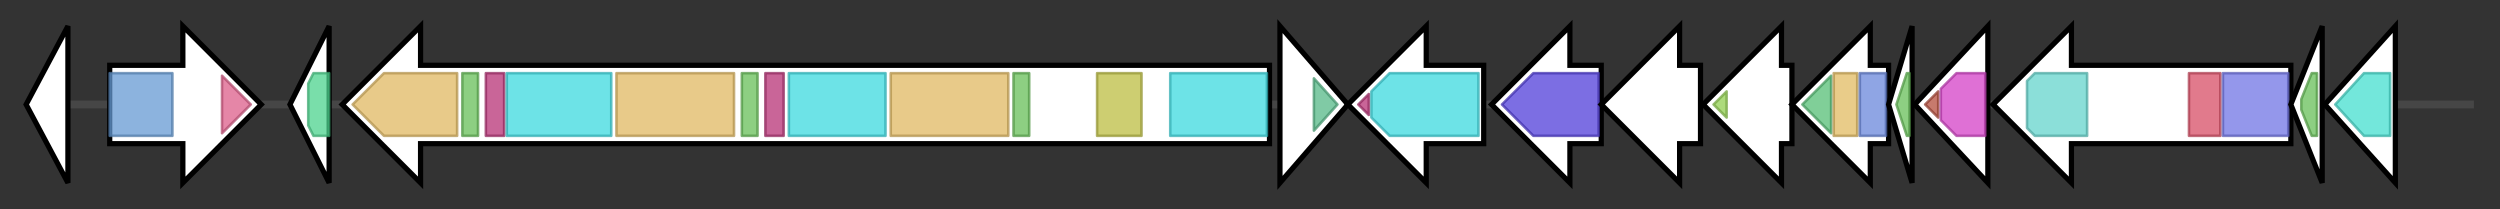 <svg version="1.1" baseProfile="full" xmlns="http://www.w3.org/2000/svg" width="957.067" height="80">
	<rect width="100%" height="100%" fill="#333333" stroke="none"/>
	<g>
		<line x1="10" y1="40.0" x2="947.067" y2="40.0" style="stroke:rgb(70,70,70); stroke-width:3 "/>
		<g>
			<title> (IF71_RS0139165)
hypothetical protein</title>
			<polygon class=" (IF71_RS0139165)
hypothetical protein" points="10,40 26,10 26,70" fill="rgb(255,255,255)" fill-opacity="1.0" stroke="rgb(0,0,0)" stroke-width="2"  />
		</g>
		<g>
			<title> (IF71_RS0139170)
DUF262 domain-containing protein</title>
			<polygon class=" (IF71_RS0139170)
DUF262 domain-containing protein" points="42,25 70,25 70,10 100,40 70,70 70,55 42,55" fill="rgb(255,255,255)" fill-opacity="1.0" stroke="rgb(0,0,0)" stroke-width="2"  />
			<g>
				<title>DUF262 (PF03235)
"Protein of unknown function DUF262"</title>
				<rect class="PF03235" x="42" y="28" stroke-linejoin="round" width="24" height="24" fill="rgb(101,154,211)" stroke="rgb(80,123,168)" stroke-width="1" opacity="0.75" />
			</g>
			<g>
				<title>DUF1524 (PF07510)
"Protein of unknown function (DUF1524)"</title>
				<polygon class="PF07510" points="85,29 96,40 85,51" stroke-linejoin="round" width="14" height="24" fill="rgb(220,94,137)" stroke="rgb(176,75,109)" stroke-width="1" opacity="0.75" />
			</g>
		</g>
		<g>
			<title> (IF71_RS0139175)
hypothetical protein</title>
			<polygon class=" (IF71_RS0139175)
hypothetical protein" points="111,40 126,10 126,70" fill="rgb(255,255,255)" fill-opacity="1.0" stroke="rgb(0,0,0)" stroke-width="2"  />
			<g>
				<title>Pyr_excise (PF03013)
"Pyrimidine dimer DNA glycosylase"</title>
				<polygon class="PF03013" points="118,32 120,28 126,28 126,52 120,52 118,48" stroke-linejoin="round" width="8" height="24" fill="rgb(76,210,141)" stroke="rgb(60,168,112)" stroke-width="1" opacity="0.75" />
			</g>
		</g>
		<g>
			<title> (IF71_RS0139180)
non-ribosomal peptide synthetase</title>
			<polygon class=" (IF71_RS0139180)
non-ribosomal peptide synthetase" points="486,25 161,25 161,10 131,40 161,70 161,55 486,55" fill="rgb(255,255,255)" fill-opacity="1.0" stroke="rgb(0,0,0)" stroke-width="2"  />
			<g>
				<title>Condensation (PF00668)
"Condensation domain"</title>
				<polygon class="PF00668" points="135,40 147,28 175,28 175,52 147,52" stroke-linejoin="round" width="44" height="24" fill="rgb(224,184,98)" stroke="rgb(179,147,78)" stroke-width="1" opacity="0.75" />
			</g>
			<g>
				<title>PP-binding (PF00550)
"Phosphopantetheine attachment site"</title>
				<rect class="PF00550" x="177" y="28" stroke-linejoin="round" width="6" height="24" fill="rgb(103,191,88)" stroke="rgb(82,152,70)" stroke-width="1" opacity="0.75" />
			</g>
			<g>
				<title>AMP-binding_C (PF13193)
"AMP-binding enzyme C-terminal domain"</title>
				<rect class="PF13193" x="186" y="28" stroke-linejoin="round" width="7" height="24" fill="rgb(182,50,118)" stroke="rgb(145,39,94)" stroke-width="1" opacity="0.75" />
			</g>
			<g>
				<title>AMP-binding (PF00501)
"AMP-binding enzyme"</title>
				<rect class="PF00501" x="194" y="28" stroke-linejoin="round" width="40" height="24" fill="rgb(60,217,223)" stroke="rgb(48,173,178)" stroke-width="1" opacity="0.75" />
			</g>
			<g>
				<title>Condensation (PF00668)
"Condensation domain"</title>
				<rect class="PF00668" x="236" y="28" stroke-linejoin="round" width="45" height="24" fill="rgb(224,184,98)" stroke="rgb(179,147,78)" stroke-width="1" opacity="0.75" />
			</g>
			<g>
				<title>PP-binding (PF00550)
"Phosphopantetheine attachment site"</title>
				<rect class="PF00550" x="284" y="28" stroke-linejoin="round" width="6" height="24" fill="rgb(103,191,88)" stroke="rgb(82,152,70)" stroke-width="1" opacity="0.75" />
			</g>
			<g>
				<title>AMP-binding_C (PF13193)
"AMP-binding enzyme C-terminal domain"</title>
				<rect class="PF13193" x="293" y="28" stroke-linejoin="round" width="7" height="24" fill="rgb(182,50,118)" stroke="rgb(145,39,94)" stroke-width="1" opacity="0.75" />
			</g>
			<g>
				<title>AMP-binding (PF00501)
"AMP-binding enzyme"</title>
				<rect class="PF00501" x="302" y="28" stroke-linejoin="round" width="37" height="24" fill="rgb(60,217,223)" stroke="rgb(48,173,178)" stroke-width="1" opacity="0.75" />
			</g>
			<g>
				<title>Condensation (PF00668)
"Condensation domain"</title>
				<rect class="PF00668" x="341" y="28" stroke-linejoin="round" width="45" height="24" fill="rgb(224,184,98)" stroke="rgb(179,147,78)" stroke-width="1" opacity="0.75" />
			</g>
			<g>
				<title>PP-binding (PF00550)
"Phosphopantetheine attachment site"</title>
				<rect class="PF00550" x="388" y="28" stroke-linejoin="round" width="6" height="24" fill="rgb(103,191,88)" stroke="rgb(82,152,70)" stroke-width="1" opacity="0.75" />
			</g>
			<g>
				<title>Methyltransf_23 (PF13489)
"Methyltransferase domain"</title>
				<rect class="PF13489" x="420" y="28" stroke-linejoin="round" width="17" height="24" fill="rgb(188,189,66)" stroke="rgb(150,151,52)" stroke-width="1" opacity="0.75" />
			</g>
			<g>
				<title>AMP-binding (PF00501)
"AMP-binding enzyme"</title>
				<rect class="PF00501" x="448" y="28" stroke-linejoin="round" width="37" height="24" fill="rgb(60,217,223)" stroke="rgb(48,173,178)" stroke-width="1" opacity="0.75" />
			</g>
		</g>
		<g>
			<title> (IF71_RS1000000145670)
4'-phosphopantetheinyl transferase superfamily protein</title>
			<polygon class=" (IF71_RS1000000145670)
4'-phosphopantetheinyl transferase superfamily protein" points="490,10 516,40 490,70" fill="rgb(255,255,255)" fill-opacity="1.0" stroke="rgb(0,0,0)" stroke-width="2"  />
			<g>
				<title>ACPS (PF01648)
"4'-phosphopantetheinyl transferase superfamily"</title>
				<polygon class="PF01648" points="503,30 512,40 503,50" stroke-linejoin="round" width="10" height="24" fill="rgb(85,184,135)" stroke="rgb(68,147,108)" stroke-width="1" opacity="0.75" />
			</g>
		</g>
		<g>
			<title> (IF71_RS0139190)
amino acid adenylation domain-containing protein</title>
			<polygon class=" (IF71_RS0139190)
amino acid adenylation domain-containing protein" points="568,25 546,25 546,10 516,40 546,70 546,55 568,55" fill="rgb(255,255,255)" fill-opacity="1.0" stroke="rgb(0,0,0)" stroke-width="2"  />
			<g>
				<title>AMP-binding_C (PF13193)
"AMP-binding enzyme C-terminal domain"</title>
				<polygon class="PF13193" points="520,40 524,36 524,44" stroke-linejoin="round" width="7" height="24" fill="rgb(182,50,118)" stroke="rgb(145,39,94)" stroke-width="1" opacity="0.75" />
			</g>
			<g>
				<title>AMP-binding (PF00501)
"AMP-binding enzyme"</title>
				<polygon class="PF00501" points="525,35 532,28 566,28 566,52 532,52 525,45" stroke-linejoin="round" width="41" height="24" fill="rgb(60,217,223)" stroke="rgb(48,173,178)" stroke-width="1" opacity="0.75" />
			</g>
		</g>
		<g>
			<title> (IF71_RS0139195)
MFS transporter</title>
			<polygon class=" (IF71_RS0139195)
MFS transporter" points="613,25 601,25 601,10 571,40 601,70 601,55 613,55" fill="rgb(255,255,255)" fill-opacity="1.0" stroke="rgb(0,0,0)" stroke-width="2"  />
			<g>
				<title>MFS_3 (PF05977)
"Transmembrane secretion effector"</title>
				<polygon class="PF05977" points="575,40 587,28 612,28 612,52 587,52" stroke-linejoin="round" width="41" height="24" fill="rgb(80,62,217)" stroke="rgb(64,49,173)" stroke-width="1" opacity="0.75" />
			</g>
		</g>
		<g>
			<title> (IF71_RS0139200)
HAD-IIIC family phosphatase</title>
			<polygon class=" (IF71_RS0139200)
HAD-IIIC family phosphatase" points="651,25 643,25 643,10 613,40 643,70 643,55 651,55" fill="rgb(255,255,255)" fill-opacity="1.0" stroke="rgb(0,0,0)" stroke-width="2"  />
		</g>
		<g>
			<title> (IF71_RS0139205)
3-oxoacyl-ACP synthase III</title>
			<polygon class=" (IF71_RS0139205)
3-oxoacyl-ACP synthase III" points="686,25 682,25 682,10 652,40 682,70 682,55 686,55" fill="rgb(255,255,255)" fill-opacity="1.0" stroke="rgb(0,0,0)" stroke-width="2"  />
			<g>
				<title>ACP_syn_III_C (PF08541)
"3-Oxoacyl-[acyl-carrier-protein (ACP)] synthase III C terminal"</title>
				<polygon class="PF08541" points="656,40 661,35 661,45" stroke-linejoin="round" width="9" height="24" fill="rgb(146,207,81)" stroke="rgb(116,165,64)" stroke-width="1" opacity="0.75" />
			</g>
		</g>
		<g>
			<title> (IF71_RS0139210)
acyl-CoA dehydrogenase family protein</title>
			<polygon class=" (IF71_RS0139210)
acyl-CoA dehydrogenase family protein" points="723,25 716,25 716,10 686,40 716,70 716,55 723,55" fill="rgb(255,255,255)" fill-opacity="1.0" stroke="rgb(0,0,0)" stroke-width="2"  />
			<g>
				<title>Acyl-CoA_dh_1 (PF00441)
"Acyl-CoA dehydrogenase, C-terminal domain"</title>
				<polygon class="PF00441" points="690,40 701,29 701,51" stroke-linejoin="round" width="15" height="24" fill="rgb(85,191,117)" stroke="rgb(68,152,93)" stroke-width="1" opacity="0.75" />
			</g>
			<g>
				<title>Acyl-CoA_dh_M (PF02770)
"Acyl-CoA dehydrogenase, middle domain"</title>
				<polygon class="PF02770" points="702,28 702,28 711,28 711,52 702,52 702,52" stroke-linejoin="round" width="9" height="24" fill="rgb(225,186,97)" stroke="rgb(180,148,77)" stroke-width="1" opacity="0.75" />
			</g>
			<g>
				<title>Acyl-CoA_dh_N (PF02771)
"Acyl-CoA dehydrogenase, N-terminal domain"</title>
				<rect class="PF02771" x="712" y="28" stroke-linejoin="round" width="10" height="24" fill="rgb(105,135,218)" stroke="rgb(84,108,174)" stroke-width="1" opacity="0.75" />
			</g>
		</g>
		<g>
			<title> (IF71_RS0139215)
acyl carrier protein</title>
			<polygon class=" (IF71_RS0139215)
acyl carrier protein" points="723,40 732,10 732,70" fill="rgb(255,255,255)" fill-opacity="1.0" stroke="rgb(0,0,0)" stroke-width="2"  />
			<g>
				<title>PP-binding (PF00550)
"Phosphopantetheine attachment site"</title>
				<polygon class="PF00550" points="726,40 730,28 731,28 731,52 730,52" stroke-linejoin="round" width="7" height="24" fill="rgb(103,191,88)" stroke="rgb(82,152,70)" stroke-width="1" opacity="0.75" />
			</g>
		</g>
		<g>
			<title> (IF71_RS0139220)
3-hydroxyacyl-CoA dehydrogenase family protein</title>
			<polygon class=" (IF71_RS0139220)
3-hydroxyacyl-CoA dehydrogenase family protein" points="733,40 761,10 761,70" fill="rgb(255,255,255)" fill-opacity="1.0" stroke="rgb(0,0,0)" stroke-width="2"  />
			<g>
				<title>3HCDH (PF00725)
"3-hydroxyacyl-CoA dehydrogenase, C-terminal domain"</title>
				<polygon class="PF00725" points="737,40 742,35 742,45" stroke-linejoin="round" width="9" height="24" fill="rgb(180,78,60)" stroke="rgb(144,62,48)" stroke-width="1" opacity="0.75" />
			</g>
			<g>
				<title>3HCDH_N (PF02737)
"3-hydroxyacyl-CoA dehydrogenase, NAD binding domain"</title>
				<polygon class="PF02737" points="743,34 749,28 760,28 760,52 749,52 743,46" stroke-linejoin="round" width="17" height="24" fill="rgb(212,65,199)" stroke="rgb(169,52,159)" stroke-width="1" opacity="0.75" />
			</g>
		</g>
		<g>
			<title> (IF71_RS0139225)
NAD-dependent epimerase/dehydratase family protein</title>
			<polygon class=" (IF71_RS0139225)
NAD-dependent epimerase/dehydratase family protein" points="877,25 793,25 793,10 763,40 793,70 793,55 877,55" fill="rgb(255,255,255)" fill-opacity="1.0" stroke="rgb(0,0,0)" stroke-width="2"  />
			<g>
				<title>NAD_binding_4 (PF07993)
"Male sterility protein"</title>
				<polygon class="PF07993" points="776,31 779,28 799,28 799,52 779,52 776,49" stroke-linejoin="round" width="23" height="24" fill="rgb(100,212,204)" stroke="rgb(80,169,163)" stroke-width="1" opacity="0.75" />
			</g>
			<g>
				<title>Ketoacyl-synt_C (PF02801)
"Beta-ketoacyl synthase, C-terminal domain"</title>
				<rect class="PF02801" x="838" y="28" stroke-linejoin="round" width="12" height="24" fill="rgb(215,78,102)" stroke="rgb(172,62,81)" stroke-width="1" opacity="0.75" />
			</g>
			<g>
				<title>ketoacyl-synt (PF00109)
"Beta-ketoacyl synthase, N-terminal domain"</title>
				<rect class="PF00109" x="851" y="28" stroke-linejoin="round" width="25" height="24" fill="rgb(112,116,228)" stroke="rgb(89,92,182)" stroke-width="1" opacity="0.75" />
			</g>
		</g>
		<g>
			<title> (IF71_RS1000000148350)
acyl carrier protein</title>
			<polygon class=" (IF71_RS1000000148350)
acyl carrier protein" points="877,40 889,10 889,70" fill="rgb(255,255,255)" fill-opacity="1.0" stroke="rgb(0,0,0)" stroke-width="2"  />
			<g>
				<title>PP-binding (PF00550)
"Phosphopantetheine attachment site"</title>
				<polygon class="PF00550" points="881,38 885,28 887,28 887,52 885,52 881,42" stroke-linejoin="round" width="6" height="24" fill="rgb(103,191,88)" stroke="rgb(82,152,70)" stroke-width="1" opacity="0.75" />
			</g>
		</g>
		<g>
			<title> (IF71_RS0139235)
sugar phosphate isomerase/epimerase</title>
			<polygon class=" (IF71_RS0139235)
sugar phosphate isomerase/epimerase" points="890,40 917,10 917,70" fill="rgb(255,255,255)" fill-opacity="1.0" stroke="rgb(0,0,0)" stroke-width="2"  />
			<g>
				<title>AP_endonuc_2 (PF01261)
"Xylose isomerase-like TIM barrel"</title>
				<polygon class="PF01261" points="894,40 905,28 915,28 915,52 905,52" stroke-linejoin="round" width="24" height="24" fill="rgb(69,222,207)" stroke="rgb(55,177,165)" stroke-width="1" opacity="0.75" />
			</g>
		</g>
	</g>
</svg>
